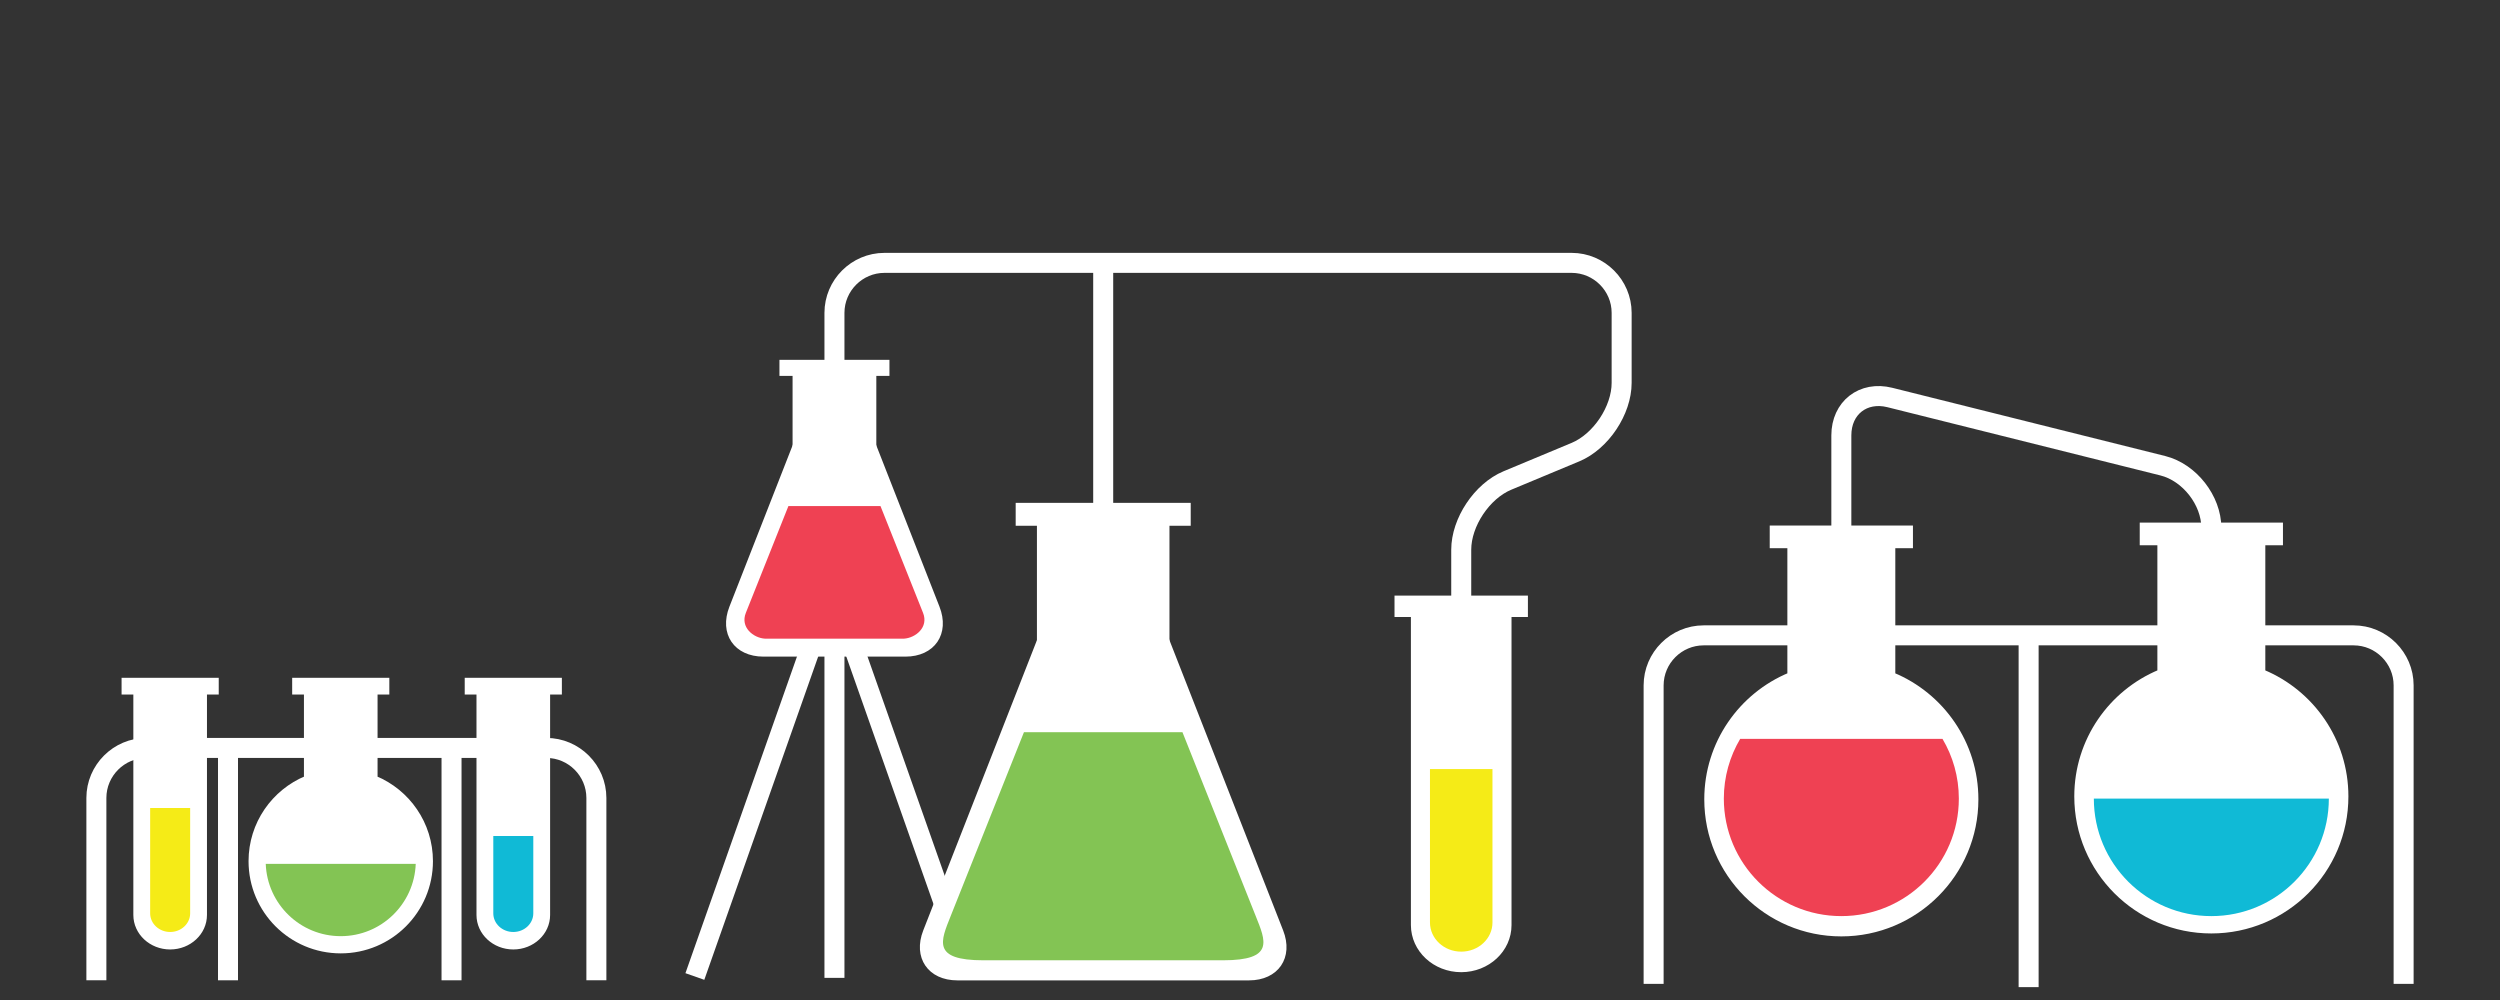 <?xml version="1.0" encoding="utf-8"?>
<!-- Generator: Adobe Illustrator 16.0.0, SVG Export Plug-In . SVG Version: 6.00 Build 0)  -->
<!DOCTYPE svg PUBLIC "-//W3C//DTD SVG 1.1//EN" "http://www.w3.org/Graphics/SVG/1.1/DTD/svg11.dtd">
<svg version="1.1" id="Layer_1" xmlns="http://www.w3.org/2000/svg" xmlns:xlink="http://www.w3.org/1999/xlink" x="0px" y="0px"
	 width="500px" height="200px" viewBox="0 0 500 200" enable-background="new 0 0 500 200" xml:space="preserve">
<rect x="0" y="0" width="500" height="200" fill="#333333" stroke="none"/>
<g>
	<path fill="none" stroke="#FFFFFF" stroke-width="4" stroke-miterlimit="10" d="M19.276,196.059v-36.471c0-5.5,4.5-10,10-10h80
		c5.5,0,10,4.5,10,10v36.471"/>
</g>
<path fill="#FFFFFF" stroke="#FFFFFF" stroke-miterlimit="10" d="M93.443,136.061v2.352h2.354v44.58c0,3.535,3.072,6.4,6.862,6.4
	s6.863-2.865,6.863-6.4v-44.58h2.353v-2.352H93.443z"/>
<path fill="#FFFFFF" stroke="#FFFFFF" stroke-miterlimit="10" d="M75.012,155.66v-17.248h2.354v-2.352H58.934v2.352h2.354v17.248
	c-6.503,2.695-11.079,9.1-11.079,16.576c0,9.906,8.032,17.939,17.941,17.939c9.908,0,17.94-8.033,17.94-17.939
	C86.09,164.76,81.514,158.355,75.012,155.66z"/>
<path fill="#83C454" d="M53.148,172.769c0.299,8.034,6.891,14.463,15.001,14.463s14.701-6.429,14.999-14.463H53.148z"/>
<line fill="none" stroke="#FFFFFF" stroke-width="4" stroke-miterlimit="10" x1="45.6" y1="149.588" x2="45.6" y2="196.059"/>
<path fill="#FFFFFF" stroke="#FFFFFF" stroke-miterlimit="10" d="M24.815,136.061v2.352h2.354v44.58c0,3.535,3.073,6.4,6.862,6.4
	c3.79,0,6.863-2.865,6.863-6.4v-44.58h2.353v-2.352H24.815z"/>
<line fill="none" stroke="#FFFFFF" stroke-width="4" stroke-miterlimit="10" x1="90.306" y1="149.588" x2="90.306" y2="196.059"/>
<g>
	<path fill="none" stroke="#FFFFFF" stroke-width="4" stroke-miterlimit="10" d="M166.89,99.949V62.574c0-5.5,4.5-10,10-10h137.438
		c5.5,0,10,4.5,10,10v14c0,5.5-4.153,11.731-9.23,13.848l-13.622,5.68c-5.077,2.116-9.23,8.348-9.23,13.848v52.625"/>
</g>
<line fill="none" stroke="#FFFFFF" stroke-width="4" stroke-miterlimit="10" x1="220.64" y1="162.574" x2="220.64" y2="52.574"/>
<g>
	<path fill="#FFFFFF" stroke="#FFFFFF" stroke-miterlimit="10" d="M279.402,119.621v3.277h3.279v62.117
		c0,4.928,4.281,8.92,9.562,8.92s9.562-3.992,9.562-8.92v-62.117h3.278v-3.277H279.402z"/>
</g>
<polyline fill="none" stroke="#FFFFFF" stroke-width="4" stroke-miterlimit="10" points="166.89,195.574 166.89,118.566 
	193.827,195.027 "/>
<g>
	<g>
		<path fill="#FFFFFF" d="M256.162,186.263c2.006,5.121-0.853,9.312-6.353,9.312h-58.34c-5.5,0-8.359-4.19-6.353-9.312
			l31.876-81.377c2.006-5.121,5.288-5.121,7.294,0L256.162,186.263z"/>
		<path fill="none" stroke="#FFFFFF" stroke-miterlimit="10" d="M256.162,186.263c2.006,5.121-0.853,9.312-6.353,9.312h-58.34
			c-5.5,0-8.359-4.19-6.353-9.312l31.876-81.377c2.006-5.121,5.288-5.121,7.294,0L256.162,186.263z"/>
	</g>
	<polygon fill="#FFFFFF" stroke="#FFFFFF" stroke-miterlimit="10" points="237.644,101.072 203.636,101.072 203.636,104.652 
		207.887,104.652 207.887,136.061 233.393,136.061 233.393,104.652 237.644,104.652 	"/>
</g>
<line fill="none" stroke="#FFFFFF" stroke-width="4" stroke-miterlimit="10" x1="165.91" y1="118.84" x2="138.973" y2="195.301"/>
<g>
	<g>
		<path fill="#FFFFFF" d="M187.43,121.513c2.006,5.121-0.853,9.312-6.353,9.312h-28.375c-5.5,0-8.359-4.19-6.353-9.312
			l16.894-43.128c2.006-5.121,5.288-5.121,7.294,0L187.43,121.513z"/>
		<path fill="none" stroke="#FFFFFF" stroke-miterlimit="10" d="M187.43,121.513c2.006,5.121-0.853,9.312-6.353,9.312h-28.375
			c-5.5,0-8.359-4.19-6.353-9.312l16.894-43.128c2.006-5.121,5.288-5.121,7.294,0L187.43,121.513z"/>
	</g>
	<polygon fill="#FFFFFF" stroke="#FFFFFF" stroke-miterlimit="10" points="177.39,72.468 156.39,72.468 156.39,74.679 
		159.015,74.679 159.015,94.074 174.765,94.074 174.765,74.679 177.39,74.679 	"/>
</g>
<g>
	<path fill="none" stroke="#FFFFFF" stroke-width="4" stroke-miterlimit="10" d="M330.724,196.777v-59.705c0-5.5,4.5-10,10-10h130
		c5.5,0,10,4.5,10,10v59.705"/>
</g>
<line fill="none" stroke="#FFFFFF" stroke-width="4" stroke-miterlimit="10" x1="405.724" y1="127.721" x2="405.724" y2="197.426"/>
<g>
	<path fill="none" stroke="#FFFFFF" stroke-width="4" stroke-miterlimit="10" d="M368.269,121.074v-34
		c0-5.5,4.365-8.909,9.701-7.575l54.599,13.65c5.336,1.334,9.701,6.925,9.701,12.425v15.5"/>
</g>
<path fill="#FFFFFF" stroke="#FFFFFF" stroke-miterlimit="10" d="M452.563,134.412v-25.863h3.529v-3.531h-27.646v3.531h3.529v25.863
	c-9.755,4.043-16.618,13.654-16.618,24.869c0,14.863,12.048,26.91,26.912,26.91s26.911-12.047,26.911-26.91
	C469.181,148.066,462.318,138.455,452.563,134.412z"/>
<path fill="#FFFFFF" stroke="#FFFFFF" stroke-miterlimit="10" d="M378.562,135v-25.865h3.529v-3.531h-27.646v3.531h3.529v25.863
	c-9.755,4.043-16.618,13.654-16.618,24.869c0,14.863,12.048,26.912,26.912,26.912s26.911-12.049,26.911-26.912
	C395.18,148.652,388.317,139.041,378.562,135z"/>
<path fill="#F5EB17" d="M30.031,161.604v21.062c0,2.061,1.792,3.731,4,3.731s4-1.671,4-3.731v-21.062H30.031z"/>
<path fill="#10BAD6" d="M98.659,167.195v15.47c0,2.062,1.792,3.731,4,3.731s4-1.67,4-3.731v-15.47H98.659z"/>
<g>
	<path fill="#EF4153" d="M184.609,122.572c-2.497-6.263-8.51-21.353-8.51-21.353h-9.21h-9.21c0,0-6.013,15.09-8.51,21.353
		c-1.166,2.926,1.543,5.011,3.792,5.157h13.928h13.929C183.066,127.583,185.775,125.498,184.609,122.572z"/>
</g>
<path fill="#F5EB17" d="M285.994,153.817v30.682c0,3.22,2.799,5.83,6.25,5.83s6.25-2.61,6.25-5.83v-30.682H285.994z"/>
<path fill="#EF4153" d="M348.034,147.778c-2.071,3.501-3.267,7.583-3.267,11.944c0,12.978,10.521,23.499,23.501,23.499
	s23.499-10.521,23.499-23.499c0-4.361-1.194-8.443-3.266-11.944H348.034z"/>
<path fill="#10BAD6" d="M418.769,159.726c0,12.977,10.521,23.496,23.5,23.496s23.499-10.52,23.5-23.496H418.769z"/>
<path fill="#83C454" d="M251.134,183.185c-4.296-10.777-14.643-36.742-14.643-36.742h-15.847h-0.005h-0.005h-15.847
	c0,0-10.346,25.965-14.643,36.742c-2.006,5.034-3.812,8.873,6.524,8.873h23.965h0.005h0.005h23.965
	C254.946,192.058,253.14,188.219,251.134,183.185z"/>
</svg>
